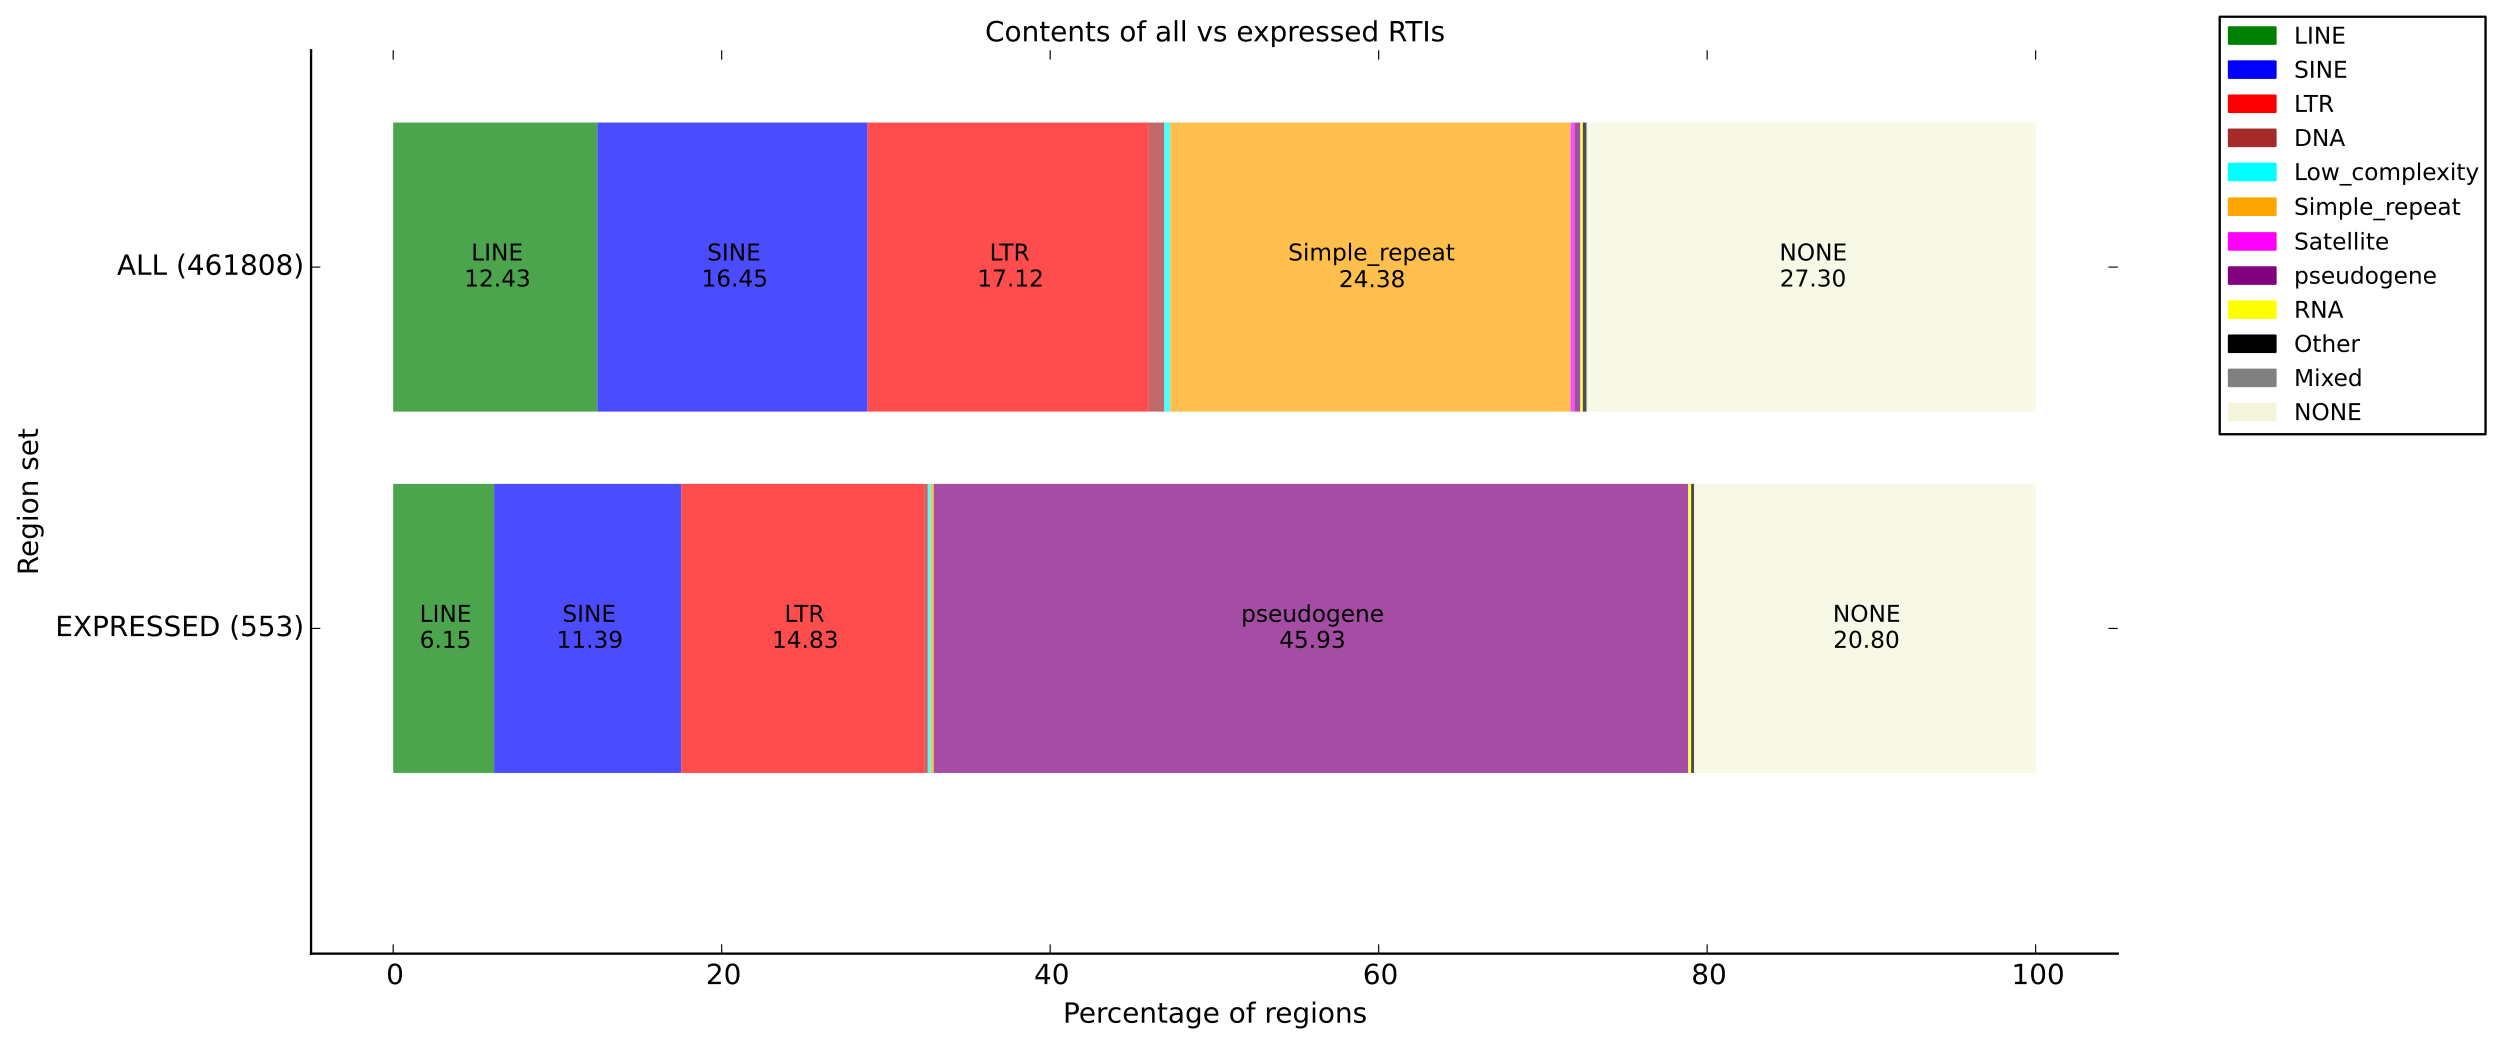<?xml version="1.0" encoding="utf-8" standalone="no"?>
<!DOCTYPE svg PUBLIC "-//W3C//DTD SVG 1.1//EN"
  "http://www.w3.org/Graphics/SVG/1.1/DTD/svg11.dtd">
<!-- Created with matplotlib (http://matplotlib.org/) -->
<svg height="449pt" version="1.1" viewBox="0 0 1076 449" width="1076pt" xmlns="http://www.w3.org/2000/svg" xmlns:xlink="http://www.w3.org/1999/xlink">
 <defs>
  <style type="text/css">
*{stroke-linecap:butt;stroke-linejoin:round;}
  </style>
 </defs>
 <g id="figure_1">
  <g id="patch_1">
   <path d="
M0 449.868
L1076.97 449.868
L1076.97 -5.68434e-14
L0 -5.68434e-14
z
" style="fill:#ffffff;"/>
  </g>
  <g id="axes_1">
   <g id="patch_2">
    <path d="
M133.882 410.44
L911.483 410.44
L911.483 21.64
L133.882 21.64
z
" style="fill:#ffffff;"/>
   </g>
   <g id="patch_3">
    <path clip-path="url(#p06e3c55c50)" d="
M169.228 332.68
L212.691 332.68
L212.691 208.264
L169.228 208.264
z
" style="fill:#008000;opacity:0.7;"/>
   </g>
   <g id="patch_4">
    <path clip-path="url(#p06e3c55c50)" d="
M212.691 332.68
L293.225 332.68
L293.225 208.264
L212.691 208.264
z
" style="fill:#0000ff;opacity:0.7;"/>
   </g>
   <g id="patch_5">
    <path clip-path="url(#p06e3c55c50)" d="
M293.225 332.68
L398.047 332.68
L398.047 208.264
L293.225 208.264
z
" style="fill:#ff0000;opacity:0.7;"/>
   </g>
   <g id="patch_6">
    <path clip-path="url(#p06e3c55c50)" d="
M398.047 332.68
L399.325 332.68
L399.325 208.264
L398.047 208.264
z
" style="fill:#a52a2a;opacity:0.7;"/>
   </g>
   <g id="patch_7">
    <path clip-path="url(#p06e3c55c50)" d="
M399.325 332.68
L400.603 332.68
L400.603 208.264
L399.325 208.264
z
" style="fill:#00ffff;opacity:0.7;"/>
   </g>
   <g id="patch_8">
    <path clip-path="url(#p06e3c55c50)" d="
M400.603 332.68
L401.882 332.68
L401.882 208.264
L400.603 208.264
z
" style="fill:#ffa500;opacity:0.7;"/>
   </g>
   <g id="patch_9">
    <path clip-path="url(#p06e3c55c50)" d="
M401.882 332.68
L401.882 332.68
L401.882 208.264
L401.882 208.264
z
" style="fill:#ff00ff;opacity:0.7;"/>
   </g>
   <g id="patch_10">
    <path clip-path="url(#p06e3c55c50)" d="
M401.882 332.68
L726.574 332.68
L726.574 208.264
L401.882 208.264
z
" style="fill:#800080;opacity:0.7;"/>
   </g>
   <g id="patch_11">
    <path clip-path="url(#p06e3c55c50)" d="
M726.574 332.68
L727.852 332.68
L727.852 208.264
L726.574 208.264
z
" style="fill:#ffff00;opacity:0.7;"/>
   </g>
   <g id="patch_12">
    <path clip-path="url(#p06e3c55c50)" d="
M727.852 332.68
L729.131 332.68
L729.131 208.264
L727.852 208.264
z
" style="opacity:0.7;"/>
   </g>
   <g id="patch_13">
    <path clip-path="url(#p06e3c55c50)" d="
M729.131 332.68
L729.131 332.68
L729.131 208.264
L729.131 208.264
z
" style="fill:#808080;opacity:0.7;"/>
   </g>
   <g id="patch_14">
    <path clip-path="url(#p06e3c55c50)" d="
M729.131 332.68
L876.137 332.68
L876.137 208.264
L729.131 208.264
z
" style="fill:#f5f5dc;opacity:0.7;"/>
   </g>
   <g id="patch_15">
    <path clip-path="url(#p06e3c55c50)" d="
M169.228 177.16
L257.105 177.16
L257.105 52.744
L169.228 52.744
z
" style="fill:#008000;opacity:0.7;"/>
   </g>
   <g id="patch_16">
    <path clip-path="url(#p06e3c55c50)" d="
M257.105 177.16
L373.394 177.16
L373.394 52.744
L257.105 52.744
z
" style="fill:#0000ff;opacity:0.7;"/>
   </g>
   <g id="patch_17">
    <path clip-path="url(#p06e3c55c50)" d="
M373.394 177.16
L494.446 177.16
L494.446 52.744
L373.394 52.744
z
" style="fill:#ff0000;opacity:0.7;"/>
   </g>
   <g id="patch_18">
    <path clip-path="url(#p06e3c55c50)" d="
M494.446 177.16
L501.136 177.16
L501.136 52.744
L494.446 52.744
z
" style="fill:#a52a2a;opacity:0.7;"/>
   </g>
   <g id="patch_19">
    <path clip-path="url(#p06e3c55c50)" d="
M501.136 177.16
L503.688 177.16
L503.688 52.744
L501.136 52.744
z
" style="fill:#00ffff;opacity:0.7;"/>
   </g>
   <g id="patch_20">
    <path clip-path="url(#p06e3c55c50)" d="
M503.688 177.16
L676.031 177.16
L676.031 52.744
L503.688 52.744
z
" style="fill:#ffa500;opacity:0.7;"/>
   </g>
   <g id="patch_21">
    <path clip-path="url(#p06e3c55c50)" d="
M676.031 177.16
L677.64 177.16
L677.64 52.744
L676.031 52.744
z
" style="fill:#ff00ff;opacity:0.7;"/>
   </g>
   <g id="patch_22">
    <path clip-path="url(#p06e3c55c50)" d="
M677.64 177.16
L680.181 177.16
L680.181 52.744
L677.64 52.744
z
" style="fill:#800080;opacity:0.7;"/>
   </g>
   <g id="patch_23">
    <path clip-path="url(#p06e3c55c50)" d="
M680.181 177.16
L681.252 177.16
L681.252 52.744
L680.181 52.744
z
" style="fill:#ffff00;opacity:0.7;"/>
   </g>
   <g id="patch_24">
    <path clip-path="url(#p06e3c55c50)" d="
M681.252 177.16
L682.735 177.16
L682.735 52.744
L681.252 52.744
z
" style="opacity:0.7;"/>
   </g>
   <g id="patch_25">
    <path clip-path="url(#p06e3c55c50)" d="
M682.735 177.16
L683.127 177.16
L683.127 52.744
L682.735 52.744
z
" style="fill:#808080;opacity:0.7;"/>
   </g>
   <g id="patch_26">
    <path clip-path="url(#p06e3c55c50)" d="
M683.127 177.16
L876.137 177.16
L876.137 52.744
L683.127 52.744
z
" style="fill:#f5f5dc;opacity:0.7;"/>
   </g>
   <g id="patch_27">
    <path d="
M133.882 410.44
L911.483 410.44" style="fill:none;stroke:#000000;stroke-linecap:square;stroke-linejoin:miter;"/>
   </g>
   <g id="patch_28">
    <path d="
M133.882 410.44
L133.882 21.64" style="fill:none;stroke:#000000;stroke-linecap:square;stroke-linejoin:miter;"/>
   </g>
   <g id="matplotlib.axis_1">
    <g id="xtick_1">
     <g id="line2d_1">
      <defs>
       <path d="
M0 0
L0 -4" id="m93b0483c22" style="stroke:#000000;stroke-width:0.5;"/>
      </defs>
      <g>
       <use style="stroke:#000000;stroke-width:0.5;" x="169.228" xlink:href="#m93b0483c22" y="410.44"/>
      </g>
     </g>
     <g id="line2d_2">
      <defs>
       <path d="
M0 0
L0 4" id="m741efc42ff" style="stroke:#000000;stroke-width:0.5;"/>
      </defs>
      <g>
       <use style="stroke:#000000;stroke-width:0.5;" x="169.228" xlink:href="#m741efc42ff" y="21.64"/>
      </g>
     </g>
     <g id="text_1">
      <!-- 0 -->
      <defs>
       <path d="
M31.781 66.406
Q24.172 66.406 20.328 58.906
Q16.5 51.422 16.5 36.375
Q16.5 21.391 20.328 13.891
Q24.172 6.391 31.781 6.391
Q39.453 6.391 43.281 13.891
Q47.125 21.391 47.125 36.375
Q47.125 51.422 43.281 58.906
Q39.453 66.406 31.781 66.406
M31.781 74.219
Q44.047 74.219 50.516 64.516
Q56.984 54.828 56.984 36.375
Q56.984 17.969 50.516 8.266
Q44.047 -1.422 31.781 -1.422
Q19.531 -1.422 13.062 8.266
Q6.594 17.969 6.594 36.375
Q6.594 54.828 13.062 64.516
Q19.531 74.219 31.781 74.219" id="DejaVuSans-30"/>
      </defs>
      <g transform="translate(166.205 423.558)scale(0.12 -0.12)">
       <use xlink:href="#DejaVuSans-30"/>
      </g>
     </g>
    </g>
    <g id="xtick_2">
     <g id="line2d_3">
      <g>
       <use style="stroke:#000000;stroke-width:0.5;" x="310.61" xlink:href="#m93b0483c22" y="410.44"/>
      </g>
     </g>
     <g id="line2d_4">
      <g>
       <use style="stroke:#000000;stroke-width:0.5;" x="310.61" xlink:href="#m741efc42ff" y="21.64"/>
      </g>
     </g>
     <g id="text_2">
      <!-- 20 -->
      <defs>
       <path d="
M19.188 8.297
L53.609 8.297
L53.609 0
L7.328 0
L7.328 8.297
Q12.938 14.109 22.625 23.891
Q32.328 33.688 34.812 36.531
Q39.547 41.844 41.422 45.531
Q43.312 49.219 43.312 52.781
Q43.312 58.594 39.234 62.25
Q35.156 65.922 28.609 65.922
Q23.969 65.922 18.812 64.312
Q13.672 62.703 7.812 59.422
L7.812 69.391
Q13.766 71.781 18.938 73
Q24.125 74.219 28.422 74.219
Q39.75 74.219 46.484 68.547
Q53.219 62.891 53.219 53.422
Q53.219 48.922 51.531 44.891
Q49.859 40.875 45.406 35.406
Q44.188 33.984 37.641 27.219
Q31.109 20.453 19.188 8.297" id="DejaVuSans-32"/>
      </defs>
      <g transform="translate(303.813 423.558)scale(0.12 -0.12)">
       <use xlink:href="#DejaVuSans-32"/>
       <use x="63.623" xlink:href="#DejaVuSans-30"/>
      </g>
     </g>
    </g>
    <g id="xtick_3">
     <g id="line2d_5">
      <g>
       <use style="stroke:#000000;stroke-width:0.5;" x="451.992" xlink:href="#m93b0483c22" y="410.44"/>
      </g>
     </g>
     <g id="line2d_6">
      <g>
       <use style="stroke:#000000;stroke-width:0.5;" x="451.992" xlink:href="#m741efc42ff" y="21.64"/>
      </g>
     </g>
     <g id="text_3">
      <!-- 40 -->
      <defs>
       <path d="
M37.797 64.312
L12.891 25.391
L37.797 25.391
z

M35.203 72.906
L47.609 72.906
L47.609 25.391
L58.016 25.391
L58.016 17.188
L47.609 17.188
L47.609 0
L37.797 0
L37.797 17.188
L4.891 17.188
L4.891 26.703
z
" id="DejaVuSans-34"/>
      </defs>
      <g transform="translate(445.048 423.558)scale(0.12 -0.12)">
       <use xlink:href="#DejaVuSans-34"/>
       <use x="63.623" xlink:href="#DejaVuSans-30"/>
      </g>
     </g>
    </g>
    <g id="xtick_4">
     <g id="line2d_7">
      <g>
       <use style="stroke:#000000;stroke-width:0.5;" x="593.373" xlink:href="#m93b0483c22" y="410.44"/>
      </g>
     </g>
     <g id="line2d_8">
      <g>
       <use style="stroke:#000000;stroke-width:0.5;" x="593.373" xlink:href="#m741efc42ff" y="21.64"/>
      </g>
     </g>
     <g id="text_4">
      <!-- 60 -->
      <defs>
       <path d="
M33.016 40.375
Q26.375 40.375 22.484 35.828
Q18.609 31.297 18.609 23.391
Q18.609 15.531 22.484 10.953
Q26.375 6.391 33.016 6.391
Q39.656 6.391 43.531 10.953
Q47.406 15.531 47.406 23.391
Q47.406 31.297 43.531 35.828
Q39.656 40.375 33.016 40.375
M52.594 71.297
L52.594 62.312
Q48.875 64.062 45.094 64.984
Q41.312 65.922 37.594 65.922
Q27.828 65.922 22.672 59.328
Q17.531 52.734 16.797 39.406
Q19.672 43.656 24.016 45.922
Q28.375 48.188 33.594 48.188
Q44.578 48.188 50.953 41.516
Q57.328 34.859 57.328 23.391
Q57.328 12.156 50.688 5.359
Q44.047 -1.422 33.016 -1.422
Q20.359 -1.422 13.672 8.266
Q6.984 17.969 6.984 36.375
Q6.984 53.656 15.188 63.938
Q23.391 74.219 37.203 74.219
Q40.922 74.219 44.703 73.484
Q48.484 72.75 52.594 71.297" id="DejaVuSans-36"/>
      </defs>
      <g transform="translate(586.556 423.558)scale(0.12 -0.12)">
       <use xlink:href="#DejaVuSans-36"/>
       <use x="63.623" xlink:href="#DejaVuSans-30"/>
      </g>
     </g>
    </g>
    <g id="xtick_5">
     <g id="line2d_9">
      <g>
       <use style="stroke:#000000;stroke-width:0.5;" x="734.755" xlink:href="#m93b0483c22" y="410.44"/>
      </g>
     </g>
     <g id="line2d_10">
      <g>
       <use style="stroke:#000000;stroke-width:0.5;" x="734.755" xlink:href="#m741efc42ff" y="21.64"/>
      </g>
     </g>
     <g id="text_5">
      <!-- 80 -->
      <defs>
       <path d="
M31.781 34.625
Q24.75 34.625 20.719 30.859
Q16.703 27.094 16.703 20.516
Q16.703 13.922 20.719 10.156
Q24.75 6.391 31.781 6.391
Q38.812 6.391 42.859 10.172
Q46.922 13.969 46.922 20.516
Q46.922 27.094 42.891 30.859
Q38.875 34.625 31.781 34.625
M21.922 38.812
Q15.578 40.375 12.031 44.719
Q8.5 49.078 8.5 55.328
Q8.5 64.062 14.719 69.141
Q20.953 74.219 31.781 74.219
Q42.672 74.219 48.875 69.141
Q55.078 64.062 55.078 55.328
Q55.078 49.078 51.531 44.719
Q48 40.375 41.703 38.812
Q48.828 37.156 52.797 32.312
Q56.781 27.484 56.781 20.516
Q56.781 9.906 50.312 4.234
Q43.844 -1.422 31.781 -1.422
Q19.734 -1.422 13.25 4.234
Q6.781 9.906 6.781 20.516
Q6.781 27.484 10.781 32.312
Q14.797 37.156 21.922 38.812
M18.312 54.391
Q18.312 48.734 21.844 45.562
Q25.391 42.391 31.781 42.391
Q38.141 42.391 41.719 45.562
Q45.312 48.734 45.312 54.391
Q45.312 60.062 41.719 63.234
Q38.141 66.406 31.781 66.406
Q25.391 66.406 21.844 63.234
Q18.312 60.062 18.312 54.391" id="DejaVuSans-38"/>
      </defs>
      <g transform="translate(727.926 423.558)scale(0.12 -0.12)">
       <use xlink:href="#DejaVuSans-38"/>
       <use x="63.623" xlink:href="#DejaVuSans-30"/>
      </g>
     </g>
    </g>
    <g id="xtick_6">
     <g id="line2d_11">
      <g>
       <use style="stroke:#000000;stroke-width:0.5;" x="876.137" xlink:href="#m93b0483c22" y="410.44"/>
      </g>
     </g>
     <g id="line2d_12">
      <g>
       <use style="stroke:#000000;stroke-width:0.5;" x="876.137" xlink:href="#m741efc42ff" y="21.64"/>
      </g>
     </g>
     <g id="text_6">
      <!-- 100 -->
      <defs>
       <path d="
M12.406 8.297
L28.516 8.297
L28.516 63.922
L10.984 60.406
L10.984 69.391
L28.422 72.906
L38.281 72.906
L38.281 8.297
L54.391 8.297
L54.391 0
L12.406 0
z
" id="DejaVuSans-31"/>
      </defs>
      <g transform="translate(865.742 423.558)scale(0.12 -0.12)">
       <use xlink:href="#DejaVuSans-31"/>
       <use x="63.623" xlink:href="#DejaVuSans-30"/>
       <use x="127.246" xlink:href="#DejaVuSans-30"/>
      </g>
     </g>
    </g>
    <g id="text_7">
     <!-- Percentage of regions -->
     <defs>
      <path d="
M56.203 29.594
L56.203 25.203
L14.891 25.203
Q15.484 15.922 20.484 11.062
Q25.484 6.203 34.422 6.203
Q39.594 6.203 44.453 7.469
Q49.312 8.734 54.109 11.281
L54.109 2.781
Q49.266 0.734 44.188 -0.344
Q39.109 -1.422 33.891 -1.422
Q20.797 -1.422 13.156 6.188
Q5.516 13.812 5.516 26.812
Q5.516 40.234 12.766 48.109
Q20.016 56 32.328 56
Q43.359 56 49.781 48.891
Q56.203 41.797 56.203 29.594
M47.219 32.234
Q47.125 39.594 43.094 43.984
Q39.062 48.391 32.422 48.391
Q24.906 48.391 20.391 44.141
Q15.875 39.891 15.188 32.172
z
" id="DejaVuSans-65"/>
      <path d="
M9.422 54.688
L18.406 54.688
L18.406 0
L9.422 0
z

M9.422 75.984
L18.406 75.984
L18.406 64.594
L9.422 64.594
z
" id="DejaVuSans-69"/>
      <path d="
M30.609 48.391
Q23.391 48.391 19.188 42.75
Q14.984 37.109 14.984 27.297
Q14.984 17.484 19.156 11.844
Q23.344 6.203 30.609 6.203
Q37.797 6.203 41.984 11.859
Q46.188 17.531 46.188 27.297
Q46.188 37.016 41.984 42.703
Q37.797 48.391 30.609 48.391
M30.609 56
Q42.328 56 49.016 48.375
Q55.719 40.766 55.719 27.297
Q55.719 13.875 49.016 6.219
Q42.328 -1.422 30.609 -1.422
Q18.844 -1.422 12.172 6.219
Q5.516 13.875 5.516 27.297
Q5.516 40.766 12.172 48.375
Q18.844 56 30.609 56" id="DejaVuSans-6f"/>
      <path d="
M54.891 33.016
L54.891 0
L45.906 0
L45.906 32.719
Q45.906 40.484 42.875 44.328
Q39.844 48.188 33.797 48.188
Q26.516 48.188 22.312 43.547
Q18.109 38.922 18.109 30.906
L18.109 0
L9.078 0
L9.078 54.688
L18.109 54.688
L18.109 46.188
Q21.344 51.125 25.703 53.562
Q30.078 56 35.797 56
Q45.219 56 50.047 50.172
Q54.891 44.344 54.891 33.016" id="DejaVuSans-6e"/>
      <path d="
M34.281 27.484
Q23.391 27.484 19.188 25
Q14.984 22.516 14.984 16.5
Q14.984 11.719 18.141 8.906
Q21.297 6.109 26.703 6.109
Q34.188 6.109 38.703 11.406
Q43.219 16.703 43.219 25.484
L43.219 27.484
z

M52.203 31.203
L52.203 0
L43.219 0
L43.219 8.297
Q40.141 3.328 35.547 0.953
Q30.953 -1.422 24.312 -1.422
Q15.922 -1.422 10.953 3.297
Q6 8.016 6 15.922
Q6 25.141 12.172 29.828
Q18.359 34.516 30.609 34.516
L43.219 34.516
L43.219 35.406
Q43.219 41.609 39.141 45
Q35.062 48.391 27.688 48.391
Q23 48.391 18.547 47.266
Q14.109 46.141 10.016 43.891
L10.016 52.203
Q14.938 54.109 19.578 55.047
Q24.219 56 28.609 56
Q40.484 56 46.344 49.844
Q52.203 43.703 52.203 31.203" id="DejaVuSans-61"/>
      <path id="DejaVuSans-20"/>
      <path d="
M45.406 27.984
Q45.406 37.75 41.375 43.109
Q37.359 48.484 30.078 48.484
Q22.859 48.484 18.828 43.109
Q14.797 37.75 14.797 27.984
Q14.797 18.266 18.828 12.891
Q22.859 7.516 30.078 7.516
Q37.359 7.516 41.375 12.891
Q45.406 18.266 45.406 27.984
M54.391 6.781
Q54.391 -7.172 48.188 -13.984
Q42 -20.797 29.203 -20.797
Q24.469 -20.797 20.266 -20.094
Q16.062 -19.391 12.109 -17.922
L12.109 -9.188
Q16.062 -11.328 19.922 -12.344
Q23.781 -13.375 27.781 -13.375
Q36.625 -13.375 41.016 -8.766
Q45.406 -4.156 45.406 5.172
L45.406 9.625
Q42.625 4.781 38.281 2.391
Q33.938 0 27.875 0
Q17.828 0 11.672 7.656
Q5.516 15.328 5.516 27.984
Q5.516 40.672 11.672 48.328
Q17.828 56 27.875 56
Q33.938 56 38.281 53.609
Q42.625 51.219 45.406 46.391
L45.406 54.688
L54.391 54.688
z
" id="DejaVuSans-67"/>
      <path d="
M37.109 75.984
L37.109 68.5
L28.516 68.5
Q23.688 68.5 21.797 66.547
Q19.922 64.594 19.922 59.516
L19.922 54.688
L34.719 54.688
L34.719 47.703
L19.922 47.703
L19.922 0
L10.891 0
L10.891 47.703
L2.297 47.703
L2.297 54.688
L10.891 54.688
L10.891 58.5
Q10.891 67.625 15.141 71.797
Q19.391 75.984 28.609 75.984
z
" id="DejaVuSans-66"/>
      <path d="
M18.312 70.219
L18.312 54.688
L36.812 54.688
L36.812 47.703
L18.312 47.703
L18.312 18.016
Q18.312 11.328 20.141 9.422
Q21.969 7.516 27.594 7.516
L36.812 7.516
L36.812 0
L27.594 0
Q17.188 0 13.234 3.875
Q9.281 7.766 9.281 18.016
L9.281 47.703
L2.688 47.703
L2.688 54.688
L9.281 54.688
L9.281 70.219
z
" id="DejaVuSans-74"/>
      <path d="
M19.672 64.797
L19.672 37.406
L32.078 37.406
Q38.969 37.406 42.719 40.969
Q46.484 44.531 46.484 51.125
Q46.484 57.672 42.719 61.234
Q38.969 64.797 32.078 64.797
z

M9.812 72.906
L32.078 72.906
Q44.344 72.906 50.609 67.359
Q56.891 61.812 56.891 51.125
Q56.891 40.328 50.609 34.812
Q44.344 29.297 32.078 29.297
L19.672 29.297
L19.672 0
L9.812 0
z
" id="DejaVuSans-50"/>
      <path d="
M48.781 52.594
L48.781 44.188
Q44.969 46.297 41.141 47.344
Q37.312 48.391 33.406 48.391
Q24.656 48.391 19.812 42.844
Q14.984 37.312 14.984 27.297
Q14.984 17.281 19.812 11.734
Q24.656 6.203 33.406 6.203
Q37.312 6.203 41.141 7.25
Q44.969 8.297 48.781 10.406
L48.781 2.094
Q45.016 0.344 40.984 -0.531
Q36.969 -1.422 32.422 -1.422
Q20.062 -1.422 12.781 6.344
Q5.516 14.109 5.516 27.297
Q5.516 40.672 12.859 48.328
Q20.219 56 33.016 56
Q37.156 56 41.109 55.141
Q45.062 54.297 48.781 52.594" id="DejaVuSans-63"/>
      <path d="
M44.281 53.078
L44.281 44.578
Q40.484 46.531 36.375 47.5
Q32.281 48.484 27.875 48.484
Q21.188 48.484 17.844 46.438
Q14.5 44.391 14.5 40.281
Q14.5 37.156 16.891 35.375
Q19.281 33.594 26.516 31.984
L29.594 31.297
Q39.156 29.25 43.188 25.516
Q47.219 21.781 47.219 15.094
Q47.219 7.469 41.188 3.016
Q35.156 -1.422 24.609 -1.422
Q20.219 -1.422 15.453 -0.562
Q10.688 0.297 5.422 2
L5.422 11.281
Q10.406 8.688 15.234 7.391
Q20.062 6.109 24.812 6.109
Q31.156 6.109 34.562 8.281
Q37.984 10.453 37.984 14.406
Q37.984 18.062 35.516 20.016
Q33.062 21.969 24.703 23.781
L21.578 24.516
Q13.234 26.266 9.516 29.906
Q5.812 33.547 5.812 39.891
Q5.812 47.609 11.281 51.797
Q16.75 56 26.812 56
Q31.781 56 36.172 55.266
Q40.578 54.547 44.281 53.078" id="DejaVuSans-73"/>
      <path d="
M41.109 46.297
Q39.594 47.172 37.812 47.578
Q36.031 48 33.891 48
Q26.266 48 22.188 43.047
Q18.109 38.094 18.109 28.812
L18.109 0
L9.078 0
L9.078 54.688
L18.109 54.688
L18.109 46.188
Q20.953 51.172 25.484 53.578
Q30.031 56 36.531 56
Q37.453 56 38.578 55.875
Q39.703 55.766 41.062 55.516
z
" id="DejaVuSans-72"/>
     </defs>
     <g transform="translate(457.532 440.172)scale(0.12 -0.12)">
      <use xlink:href="#DejaVuSans-50"/>
      <use x="56.678" xlink:href="#DejaVuSans-65"/>
      <use x="118.201" xlink:href="#DejaVuSans-72"/>
      <use x="157.064" xlink:href="#DejaVuSans-63"/>
      <use x="212.045" xlink:href="#DejaVuSans-65"/>
      <use x="273.568" xlink:href="#DejaVuSans-6e"/>
      <use x="336.947" xlink:href="#DejaVuSans-74"/>
      <use x="376.156" xlink:href="#DejaVuSans-61"/>
      <use x="437.436" xlink:href="#DejaVuSans-67"/>
      <use x="500.912" xlink:href="#DejaVuSans-65"/>
      <use x="562.436" xlink:href="#DejaVuSans-20"/>
      <use x="594.223" xlink:href="#DejaVuSans-6f"/>
      <use x="655.404" xlink:href="#DejaVuSans-66"/>
      <use x="690.609" xlink:href="#DejaVuSans-20"/>
      <use x="722.396" xlink:href="#DejaVuSans-72"/>
      <use x="761.26" xlink:href="#DejaVuSans-65"/>
      <use x="822.783" xlink:href="#DejaVuSans-67"/>
      <use x="886.26" xlink:href="#DejaVuSans-69"/>
      <use x="914.043" xlink:href="#DejaVuSans-6f"/>
      <use x="975.225" xlink:href="#DejaVuSans-6e"/>
      <use x="1038.604" xlink:href="#DejaVuSans-73"/>
     </g>
    </g>
   </g>
   <g id="matplotlib.axis_2">
    <g id="ytick_1">
     <g id="line2d_13">
      <defs>
       <path d="
M0 0
L4 0" id="m728421d6d4" style="stroke:#000000;stroke-width:0.5;"/>
      </defs>
      <g>
       <use style="stroke:#000000;stroke-width:0.5;" x="133.882" xlink:href="#m728421d6d4" y="270.472"/>
      </g>
     </g>
     <g id="line2d_14">
      <defs>
       <path d="
M0 0
L-4 0" id="mcb0005524f" style="stroke:#000000;stroke-width:0.5;"/>
      </defs>
      <g>
       <use style="stroke:#000000;stroke-width:0.5;" x="911.482" xlink:href="#mcb0005524f" y="270.472"/>
      </g>
     </g>
     <g id="text_8">
      <!-- EXPRESSED (553) -->
      <defs>
       <path d="
M19.672 64.797
L19.672 8.109
L31.594 8.109
Q46.688 8.109 53.688 14.938
Q60.688 21.781 60.688 36.531
Q60.688 51.172 53.688 57.984
Q46.688 64.797 31.594 64.797
z

M9.812 72.906
L30.078 72.906
Q51.266 72.906 61.172 64.094
Q71.094 55.281 71.094 36.531
Q71.094 17.672 61.125 8.828
Q51.172 0 30.078 0
L9.812 0
z
" id="DejaVuSans-44"/>
       <path d="
M9.812 72.906
L55.906 72.906
L55.906 64.594
L19.672 64.594
L19.672 43.016
L54.391 43.016
L54.391 34.719
L19.672 34.719
L19.672 8.297
L56.781 8.297
L56.781 0
L9.812 0
z
" id="DejaVuSans-45"/>
       <path d="
M40.578 39.312
Q47.656 37.797 51.625 33
Q55.609 28.219 55.609 21.188
Q55.609 10.406 48.188 4.484
Q40.766 -1.422 27.094 -1.422
Q22.516 -1.422 17.656 -0.516
Q12.797 0.391 7.625 2.203
L7.625 11.719
Q11.719 9.328 16.594 8.109
Q21.484 6.891 26.812 6.891
Q36.078 6.891 40.938 10.547
Q45.797 14.203 45.797 21.188
Q45.797 27.641 41.281 31.266
Q36.766 34.906 28.719 34.906
L20.219 34.906
L20.219 43.016
L29.109 43.016
Q36.375 43.016 40.234 45.922
Q44.094 48.828 44.094 54.297
Q44.094 59.906 40.109 62.906
Q36.141 65.922 28.719 65.922
Q24.656 65.922 20.016 65.031
Q15.375 64.156 9.812 62.312
L9.812 71.094
Q15.438 72.656 20.344 73.438
Q25.25 74.219 29.594 74.219
Q40.828 74.219 47.359 69.109
Q53.906 64.016 53.906 55.328
Q53.906 49.266 50.438 45.094
Q46.969 40.922 40.578 39.312" id="DejaVuSans-33"/>
       <path d="
M6.297 72.906
L16.891 72.906
L35.016 45.797
L53.219 72.906
L63.812 72.906
L40.375 37.891
L65.375 0
L54.781 0
L34.281 31
L13.625 0
L2.984 0
L29 38.922
z
" id="DejaVuSans-58"/>
       <path d="
M10.797 72.906
L49.516 72.906
L49.516 64.594
L19.828 64.594
L19.828 46.734
Q21.969 47.469 24.109 47.828
Q26.266 48.188 28.422 48.188
Q40.625 48.188 47.75 41.5
Q54.891 34.812 54.891 23.391
Q54.891 11.625 47.562 5.094
Q40.234 -1.422 26.906 -1.422
Q22.312 -1.422 17.547 -0.641
Q12.797 0.141 7.719 1.703
L7.719 11.625
Q12.109 9.234 16.797 8.062
Q21.484 6.891 26.703 6.891
Q35.156 6.891 40.078 11.328
Q45.016 15.766 45.016 23.391
Q45.016 31 40.078 35.438
Q35.156 39.891 26.703 39.891
Q22.75 39.891 18.812 39.016
Q14.891 38.141 10.797 36.281
z
" id="DejaVuSans-35"/>
       <path d="
M53.516 70.516
L53.516 60.891
Q47.906 63.578 42.922 64.891
Q37.938 66.219 33.297 66.219
Q25.25 66.219 20.875 63.094
Q16.5 59.969 16.5 54.203
Q16.5 49.359 19.406 46.891
Q22.312 44.438 30.422 42.922
L36.375 41.703
Q47.406 39.594 52.656 34.297
Q57.906 29 57.906 20.125
Q57.906 9.516 50.797 4.047
Q43.703 -1.422 29.984 -1.422
Q24.812 -1.422 18.969 -0.25
Q13.141 0.922 6.891 3.219
L6.891 13.375
Q12.891 10.016 18.656 8.297
Q24.422 6.594 29.984 6.594
Q38.422 6.594 43.016 9.906
Q47.609 13.234 47.609 19.391
Q47.609 24.75 44.312 27.781
Q41.016 30.812 33.5 32.328
L27.484 33.5
Q16.453 35.688 11.516 40.375
Q6.594 45.062 6.594 53.422
Q6.594 63.094 13.406 68.656
Q20.219 74.219 32.172 74.219
Q37.312 74.219 42.625 73.281
Q47.953 72.359 53.516 70.516" id="DejaVuSans-53"/>
       <path d="
M44.391 34.188
Q47.562 33.109 50.562 29.594
Q53.562 26.078 56.594 19.922
L66.609 0
L56 0
L46.688 18.703
Q43.062 26.031 39.672 28.422
Q36.281 30.812 30.422 30.812
L19.672 30.812
L19.672 0
L9.812 0
L9.812 72.906
L32.078 72.906
Q44.578 72.906 50.734 67.672
Q56.891 62.453 56.891 51.906
Q56.891 45.016 53.688 40.469
Q50.484 35.938 44.391 34.188
M19.672 64.797
L19.672 38.922
L32.078 38.922
Q39.203 38.922 42.844 42.219
Q46.484 45.516 46.484 51.906
Q46.484 58.297 42.844 61.547
Q39.203 64.797 32.078 64.797
z
" id="DejaVuSans-52"/>
       <path d="
M31 75.875
Q24.469 64.656 21.281 53.656
Q18.109 42.672 18.109 31.391
Q18.109 20.125 21.312 9.062
Q24.516 -2 31 -13.188
L23.188 -13.188
Q15.875 -1.703 12.234 9.375
Q8.594 20.453 8.594 31.391
Q8.594 42.281 12.203 53.312
Q15.828 64.359 23.188 75.875
z
" id="DejaVuSans-28"/>
       <path d="
M8.016 75.875
L15.828 75.875
Q23.141 64.359 26.781 53.312
Q30.422 42.281 30.422 31.391
Q30.422 20.453 26.781 9.375
Q23.141 -1.703 15.828 -13.188
L8.016 -13.188
Q14.5 -2 17.703 9.062
Q20.906 20.125 20.906 31.391
Q20.906 42.672 17.703 53.656
Q14.5 64.656 8.016 75.875" id="DejaVuSans-29"/>
      </defs>
      <g transform="translate(23.814 273.783)scale(0.12 -0.12)">
       <use xlink:href="#DejaVuSans-45"/>
       <use x="63.184" xlink:href="#DejaVuSans-58"/>
       <use x="131.689" xlink:href="#DejaVuSans-50"/>
       <use x="191.992" xlink:href="#DejaVuSans-52"/>
       <use x="261.475" xlink:href="#DejaVuSans-45"/>
       <use x="324.658" xlink:href="#DejaVuSans-53"/>
       <use x="388.135" xlink:href="#DejaVuSans-53"/>
       <use x="451.611" xlink:href="#DejaVuSans-45"/>
       <use x="514.795" xlink:href="#DejaVuSans-44"/>
       <use x="591.797" xlink:href="#DejaVuSans-20"/>
       <use x="623.584" xlink:href="#DejaVuSans-28"/>
       <use x="662.598" xlink:href="#DejaVuSans-35"/>
       <use x="726.221" xlink:href="#DejaVuSans-35"/>
       <use x="789.844" xlink:href="#DejaVuSans-33"/>
       <use x="853.467" xlink:href="#DejaVuSans-29"/>
      </g>
     </g>
    </g>
    <g id="ytick_2">
     <g id="line2d_15">
      <g>
       <use style="stroke:#000000;stroke-width:0.5;" x="133.882" xlink:href="#m728421d6d4" y="114.952"/>
      </g>
     </g>
     <g id="line2d_16">
      <g>
       <use style="stroke:#000000;stroke-width:0.5;" x="911.482" xlink:href="#mcb0005524f" y="114.952"/>
      </g>
     </g>
     <g id="text_9">
      <!-- ALL (461808) -->
      <defs>
       <path d="
M34.188 63.188
L20.797 26.906
L47.609 26.906
z

M28.609 72.906
L39.797 72.906
L67.578 0
L57.328 0
L50.688 18.703
L17.828 18.703
L11.188 0
L0.781 0
z
" id="DejaVuSans-41"/>
       <path d="
M9.812 72.906
L19.672 72.906
L19.672 8.297
L55.172 8.297
L55.172 0
L9.812 0
z
" id="DejaVuSans-4c"/>
      </defs>
      <g transform="translate(50.345 118.263)scale(0.12 -0.12)">
       <use xlink:href="#DejaVuSans-41"/>
       <use x="68.408" xlink:href="#DejaVuSans-4c"/>
       <use x="124.121" xlink:href="#DejaVuSans-4c"/>
       <use x="179.834" xlink:href="#DejaVuSans-20"/>
       <use x="211.621" xlink:href="#DejaVuSans-28"/>
       <use x="250.635" xlink:href="#DejaVuSans-34"/>
       <use x="314.258" xlink:href="#DejaVuSans-36"/>
       <use x="377.881" xlink:href="#DejaVuSans-31"/>
       <use x="441.504" xlink:href="#DejaVuSans-38"/>
       <use x="505.127" xlink:href="#DejaVuSans-30"/>
       <use x="568.75" xlink:href="#DejaVuSans-38"/>
       <use x="632.373" xlink:href="#DejaVuSans-29"/>
      </g>
     </g>
    </g>
    <g id="text_10">
     <!-- Region set -->
     <g transform="translate(16.318 247.514)rotate(-90.0)scale(0.12 -0.12)">
      <use xlink:href="#DejaVuSans-52"/>
      <use x="64.982" xlink:href="#DejaVuSans-65"/>
      <use x="126.506" xlink:href="#DejaVuSans-67"/>
      <use x="189.982" xlink:href="#DejaVuSans-69"/>
      <use x="217.766" xlink:href="#DejaVuSans-6f"/>
      <use x="278.947" xlink:href="#DejaVuSans-6e"/>
      <use x="342.326" xlink:href="#DejaVuSans-20"/>
      <use x="374.113" xlink:href="#DejaVuSans-73"/>
      <use x="426.213" xlink:href="#DejaVuSans-65"/>
      <use x="487.736" xlink:href="#DejaVuSans-74"/>
     </g>
    </g>
   </g>
   <g id="text_11">
    <!-- LINE -->
    <defs>
     <path d="
M9.812 72.906
L23.094 72.906
L55.422 11.922
L55.422 72.906
L64.984 72.906
L64.984 0
L51.703 0
L19.391 60.984
L19.391 0
L9.812 0
z
" id="DejaVuSans-4e"/>
     <path d="
M9.812 72.906
L19.672 72.906
L19.672 0
L9.812 0
z
" id="DejaVuSans-49"/>
    </defs>
    <g transform="translate(180.609 267.632)scale(0.1 -0.1)">
     <use xlink:href="#DejaVuSans-4c"/>
     <use x="55.713" xlink:href="#DejaVuSans-49"/>
     <use x="85.205" xlink:href="#DejaVuSans-4e"/>
     <use x="160.01" xlink:href="#DejaVuSans-45"/>
    </g>
    <!-- 6.15 -->
    <defs>
     <path d="
M10.688 12.406
L21 12.406
L21 0
L10.688 0
z
" id="DejaVuSans-2e"/>
    </defs>
    <g transform="translate(180.612 278.83)scale(0.1 -0.1)">
     <use xlink:href="#DejaVuSans-36"/>
     <use x="63.623" xlink:href="#DejaVuSans-2e"/>
     <use x="95.41" xlink:href="#DejaVuSans-31"/>
     <use x="159.033" xlink:href="#DejaVuSans-35"/>
    </g>
   </g>
   <g id="text_12">
    <!-- SINE -->
    <g transform="translate(242.058 267.632)scale(0.1 -0.1)">
     <use xlink:href="#DejaVuSans-53"/>
     <use x="63.477" xlink:href="#DejaVuSans-49"/>
     <use x="92.969" xlink:href="#DejaVuSans-4e"/>
     <use x="167.773" xlink:href="#DejaVuSans-45"/>
    </g>
    <!-- 11.39 -->
    <defs>
     <path d="
M10.984 1.516
L10.984 10.5
Q14.703 8.734 18.5 7.812
Q22.312 6.891 25.984 6.891
Q35.75 6.891 40.891 13.453
Q46.047 20.016 46.781 33.406
Q43.953 29.203 39.594 26.953
Q35.25 24.703 29.984 24.703
Q19.047 24.703 12.672 31.312
Q6.297 37.938 6.297 49.422
Q6.297 60.641 12.938 67.422
Q19.578 74.219 30.609 74.219
Q43.266 74.219 49.922 64.516
Q56.594 54.828 56.594 36.375
Q56.594 19.141 48.406 8.859
Q40.234 -1.422 26.422 -1.422
Q22.703 -1.422 18.891 -0.688
Q15.094 0.047 10.984 1.516
M30.609 32.422
Q37.25 32.422 41.125 36.953
Q45.016 41.5 45.016 49.422
Q45.016 57.281 41.125 61.844
Q37.25 66.406 30.609 66.406
Q23.969 66.406 20.094 61.844
Q16.219 57.281 16.219 49.422
Q16.219 41.5 20.094 36.953
Q23.969 32.422 30.609 32.422" id="DejaVuSans-39"/>
    </defs>
    <g transform="translate(239.544 278.83)scale(0.1 -0.1)">
     <use xlink:href="#DejaVuSans-31"/>
     <use x="63.623" xlink:href="#DejaVuSans-31"/>
     <use x="127.246" xlink:href="#DejaVuSans-2e"/>
     <use x="159.033" xlink:href="#DejaVuSans-33"/>
     <use x="222.656" xlink:href="#DejaVuSans-39"/>
    </g>
   </g>
   <g id="text_13">
    <!-- LTR -->
    <defs>
     <path d="
M-0.297 72.906
L61.375 72.906
L61.375 64.594
L35.5 64.594
L35.5 0
L25.594 0
L25.594 64.594
L-0.297 64.594
z
" id="DejaVuSans-54"/>
    </defs>
    <g transform="translate(337.643 267.632)scale(0.1 -0.1)">
     <use xlink:href="#DejaVuSans-4c"/>
     <use x="41.963" xlink:href="#DejaVuSans-54"/>
     <use x="103.047" xlink:href="#DejaVuSans-52"/>
    </g>
    <!-- 14.83 -->
    <g transform="translate(332.272 278.83)scale(0.1 -0.1)">
     <use xlink:href="#DejaVuSans-31"/>
     <use x="63.623" xlink:href="#DejaVuSans-34"/>
     <use x="127.246" xlink:href="#DejaVuSans-2e"/>
     <use x="159.033" xlink:href="#DejaVuSans-38"/>
     <use x="222.656" xlink:href="#DejaVuSans-33"/>
    </g>
   </g>
   <g id="text_14">
    <!-- pseudogene -->
    <defs>
     <path d="
M8.5 21.578
L8.5 54.688
L17.484 54.688
L17.484 21.922
Q17.484 14.156 20.5 10.266
Q23.531 6.391 29.594 6.391
Q36.859 6.391 41.078 11.031
Q45.312 15.672 45.312 23.688
L45.312 54.688
L54.297 54.688
L54.297 0
L45.312 0
L45.312 8.406
Q42.047 3.422 37.719 1
Q33.406 -1.422 27.688 -1.422
Q18.266 -1.422 13.375 4.438
Q8.5 10.297 8.5 21.578
M31.109 56
z
" id="DejaVuSans-75"/>
     <path d="
M45.406 46.391
L45.406 75.984
L54.391 75.984
L54.391 0
L45.406 0
L45.406 8.203
Q42.578 3.328 38.25 0.953
Q33.938 -1.422 27.875 -1.422
Q17.969 -1.422 11.734 6.484
Q5.516 14.406 5.516 27.297
Q5.516 40.188 11.734 48.094
Q17.969 56 27.875 56
Q33.938 56 38.25 53.625
Q42.578 51.266 45.406 46.391
M14.797 27.297
Q14.797 17.391 18.875 11.75
Q22.953 6.109 30.078 6.109
Q37.203 6.109 41.297 11.75
Q45.406 17.391 45.406 27.297
Q45.406 37.203 41.297 42.844
Q37.203 48.484 30.078 48.484
Q22.953 48.484 18.875 42.844
Q14.797 37.203 14.797 27.297" id="DejaVuSans-64"/>
     <path d="
M18.109 8.203
L18.109 -20.797
L9.078 -20.797
L9.078 54.688
L18.109 54.688
L18.109 46.391
Q20.953 51.266 25.266 53.625
Q29.594 56 35.594 56
Q45.562 56 51.781 48.094
Q58.016 40.188 58.016 27.297
Q58.016 14.406 51.781 6.484
Q45.562 -1.422 35.594 -1.422
Q29.594 -1.422 25.266 0.953
Q20.953 3.328 18.109 8.203
M48.688 27.297
Q48.688 37.203 44.609 42.844
Q40.531 48.484 33.406 48.484
Q26.266 48.484 22.188 42.844
Q18.109 37.203 18.109 27.297
Q18.109 17.391 22.188 11.75
Q26.266 6.109 33.406 6.109
Q40.531 6.109 44.609 11.75
Q48.688 17.391 48.688 27.297" id="DejaVuSans-70"/>
    </defs>
    <g transform="translate(534.194 267.632)scale(0.1 -0.1)">
     <use xlink:href="#DejaVuSans-70"/>
     <use x="63.477" xlink:href="#DejaVuSans-73"/>
     <use x="115.576" xlink:href="#DejaVuSans-65"/>
     <use x="177.1" xlink:href="#DejaVuSans-75"/>
     <use x="240.479" xlink:href="#DejaVuSans-64"/>
     <use x="303.955" xlink:href="#DejaVuSans-6f"/>
     <use x="365.137" xlink:href="#DejaVuSans-67"/>
     <use x="428.613" xlink:href="#DejaVuSans-65"/>
     <use x="490.137" xlink:href="#DejaVuSans-6e"/>
     <use x="553.516" xlink:href="#DejaVuSans-65"/>
    </g>
    <!-- 45.93 -->
    <g transform="translate(550.559 278.83)scale(0.1 -0.1)">
     <use xlink:href="#DejaVuSans-34"/>
     <use x="63.623" xlink:href="#DejaVuSans-35"/>
     <use x="127.246" xlink:href="#DejaVuSans-2e"/>
     <use x="159.033" xlink:href="#DejaVuSans-39"/>
     <use x="222.656" xlink:href="#DejaVuSans-33"/>
    </g>
   </g>
   <g id="text_15">
    <!-- NONE -->
    <defs>
     <path d="
M39.406 66.219
Q28.656 66.219 22.328 58.203
Q16.016 50.203 16.016 36.375
Q16.016 22.609 22.328 14.594
Q28.656 6.594 39.406 6.594
Q50.141 6.594 56.422 14.594
Q62.703 22.609 62.703 36.375
Q62.703 50.203 56.422 58.203
Q50.141 66.219 39.406 66.219
M39.406 74.219
Q54.734 74.219 63.906 63.938
Q73.094 53.656 73.094 36.375
Q73.094 19.141 63.906 8.859
Q54.734 -1.422 39.406 -1.422
Q24.031 -1.422 14.812 8.828
Q5.609 19.094 5.609 36.375
Q5.609 53.656 14.812 63.938
Q24.031 74.219 39.406 74.219" id="DejaVuSans-4f"/>
    </defs>
    <g transform="translate(788.868 267.632)scale(0.1 -0.1)">
     <use xlink:href="#DejaVuSans-4e"/>
     <use x="74.805" xlink:href="#DejaVuSans-4f"/>
     <use x="153.516" xlink:href="#DejaVuSans-4e"/>
     <use x="228.32" xlink:href="#DejaVuSans-45"/>
    </g>
    <!-- 20.80 -->
    <g transform="translate(789.018 278.83)scale(0.1 -0.1)">
     <use xlink:href="#DejaVuSans-32"/>
     <use x="63.623" xlink:href="#DejaVuSans-30"/>
     <use x="127.246" xlink:href="#DejaVuSans-2e"/>
     <use x="159.033" xlink:href="#DejaVuSans-38"/>
     <use x="222.656" xlink:href="#DejaVuSans-30"/>
    </g>
   </g>
   <g id="text_16">
    <!-- LINE -->
    <g transform="translate(202.816 112.112)scale(0.1 -0.1)">
     <use xlink:href="#DejaVuSans-4c"/>
     <use x="55.713" xlink:href="#DejaVuSans-49"/>
     <use x="85.205" xlink:href="#DejaVuSans-4e"/>
     <use x="160.01" xlink:href="#DejaVuSans-45"/>
    </g>
    <!-- 12.43 -->
    <g transform="translate(199.802 123.31)scale(0.1 -0.1)">
     <use xlink:href="#DejaVuSans-31"/>
     <use x="63.623" xlink:href="#DejaVuSans-32"/>
     <use x="127.246" xlink:href="#DejaVuSans-2e"/>
     <use x="159.033" xlink:href="#DejaVuSans-34"/>
     <use x="222.656" xlink:href="#DejaVuSans-33"/>
    </g>
   </g>
   <g id="text_17">
    <!-- SINE -->
    <g transform="translate(304.35 112.112)scale(0.1 -0.1)">
     <use xlink:href="#DejaVuSans-53"/>
     <use x="63.477" xlink:href="#DejaVuSans-49"/>
     <use x="92.969" xlink:href="#DejaVuSans-4e"/>
     <use x="167.773" xlink:href="#DejaVuSans-45"/>
    </g>
    <!-- 16.45 -->
    <g transform="translate(301.921 123.31)scale(0.1 -0.1)">
     <use xlink:href="#DejaVuSans-31"/>
     <use x="63.623" xlink:href="#DejaVuSans-36"/>
     <use x="127.246" xlink:href="#DejaVuSans-2e"/>
     <use x="159.033" xlink:href="#DejaVuSans-34"/>
     <use x="222.656" xlink:href="#DejaVuSans-35"/>
    </g>
   </g>
   <g id="text_18">
    <!-- LTR -->
    <g transform="translate(425.928 112.112)scale(0.1 -0.1)">
     <use xlink:href="#DejaVuSans-4c"/>
     <use x="41.963" xlink:href="#DejaVuSans-54"/>
     <use x="103.047" xlink:href="#DejaVuSans-52"/>
    </g>
    <!-- 17.12 -->
    <defs>
     <path d="
M8.203 72.906
L55.078 72.906
L55.078 68.703
L28.609 0
L18.312 0
L43.219 64.594
L8.203 64.594
z
" id="DejaVuSans-37"/>
    </defs>
    <g transform="translate(420.656 123.31)scale(0.1 -0.1)">
     <use xlink:href="#DejaVuSans-31"/>
     <use x="63.623" xlink:href="#DejaVuSans-37"/>
     <use x="127.246" xlink:href="#DejaVuSans-2e"/>
     <use x="159.033" xlink:href="#DejaVuSans-31"/>
     <use x="222.656" xlink:href="#DejaVuSans-32"/>
    </g>
   </g>
   <g id="text_19">
    <!-- Simple_repeat -->
    <defs>
     <path d="
M52 44.188
Q55.375 50.25 60.062 53.125
Q64.75 56 71.094 56
Q79.641 56 84.281 50.016
Q88.922 44.047 88.922 33.016
L88.922 0
L79.891 0
L79.891 32.719
Q79.891 40.578 77.094 44.375
Q74.312 48.188 68.609 48.188
Q61.625 48.188 57.562 43.547
Q53.516 38.922 53.516 30.906
L53.516 0
L44.484 0
L44.484 32.719
Q44.484 40.625 41.703 44.406
Q38.922 48.188 33.109 48.188
Q26.219 48.188 22.156 43.531
Q18.109 38.875 18.109 30.906
L18.109 0
L9.078 0
L9.078 54.688
L18.109 54.688
L18.109 46.188
Q21.188 51.219 25.484 53.609
Q29.781 56 35.688 56
Q41.656 56 45.828 52.969
Q50 49.953 52 44.188" id="DejaVuSans-6d"/>
     <path d="
M9.422 75.984
L18.406 75.984
L18.406 0
L9.422 0
z
" id="DejaVuSans-6c"/>
     <path d="
M50.984 -16.609
L50.984 -23.578
L-0.984 -23.578
L-0.984 -16.609
z
" id="DejaVuSans-5f"/>
    </defs>
    <g transform="translate(554.44 112.112)scale(0.1 -0.1)">
     <use xlink:href="#DejaVuSans-53"/>
     <use x="63.477" xlink:href="#DejaVuSans-69"/>
     <use x="91.26" xlink:href="#DejaVuSans-6d"/>
     <use x="188.672" xlink:href="#DejaVuSans-70"/>
     <use x="252.148" xlink:href="#DejaVuSans-6c"/>
     <use x="279.932" xlink:href="#DejaVuSans-65"/>
     <use x="341.455" xlink:href="#DejaVuSans-5f"/>
     <use x="391.455" xlink:href="#DejaVuSans-72"/>
     <use x="430.318" xlink:href="#DejaVuSans-65"/>
     <use x="491.842" xlink:href="#DejaVuSans-70"/>
     <use x="555.318" xlink:href="#DejaVuSans-65"/>
     <use x="616.842" xlink:href="#DejaVuSans-61"/>
     <use x="678.121" xlink:href="#DejaVuSans-74"/>
    </g>
    <!-- 24.38 -->
    <g transform="translate(576.254 123.588)scale(0.1 -0.1)">
     <use xlink:href="#DejaVuSans-32"/>
     <use x="63.623" xlink:href="#DejaVuSans-34"/>
     <use x="127.246" xlink:href="#DejaVuSans-2e"/>
     <use x="159.033" xlink:href="#DejaVuSans-33"/>
     <use x="222.656" xlink:href="#DejaVuSans-38"/>
    </g>
   </g>
   <g id="text_20">
    <!-- NONE -->
    <g transform="translate(765.867 112.112)scale(0.1 -0.1)">
     <use xlink:href="#DejaVuSans-4e"/>
     <use x="74.805" xlink:href="#DejaVuSans-4f"/>
     <use x="153.516" xlink:href="#DejaVuSans-4e"/>
     <use x="228.32" xlink:href="#DejaVuSans-45"/>
    </g>
    <!-- 27.30 -->
    <g transform="translate(766.017 123.31)scale(0.1 -0.1)">
     <use xlink:href="#DejaVuSans-32"/>
     <use x="63.623" xlink:href="#DejaVuSans-37"/>
     <use x="127.246" xlink:href="#DejaVuSans-2e"/>
     <use x="159.033" xlink:href="#DejaVuSans-33"/>
     <use x="222.656" xlink:href="#DejaVuSans-30"/>
    </g>
   </g>
   <g id="legend_1">
    <g id="patch_29">
     <path d="
M955.363 186.894
L1069.78 186.894
L1069.78 7.2
L955.363 7.2
z
" style="fill:#ffffff;stroke:#000000;stroke-linejoin:miter;"/>
    </g>
    <g id="patch_30">
     <path d="
M959.363 18.798
L979.363 18.798
L979.363 11.798
L959.363 11.798
z
" style="fill:#008000;stroke:#008000;stroke-linejoin:miter;"/>
    </g>
    <g id="text_21">
     <!-- LINE -->
     <g transform="translate(987.362 18.798)scale(0.1 -0.1)">
      <use xlink:href="#DejaVuSans-4c"/>
      <use x="55.713" xlink:href="#DejaVuSans-49"/>
      <use x="85.205" xlink:href="#DejaVuSans-4e"/>
      <use x="160.01" xlink:href="#DejaVuSans-45"/>
     </g>
    </g>
    <g id="patch_31">
     <path d="
M959.363 33.477
L979.363 33.477
L979.363 26.477
L959.363 26.477
z
" style="fill:#0000ff;stroke:#0000ff;stroke-linejoin:miter;"/>
    </g>
    <g id="text_22">
     <!-- SINE -->
     <g transform="translate(987.362 33.477)scale(0.1 -0.1)">
      <use xlink:href="#DejaVuSans-53"/>
      <use x="63.477" xlink:href="#DejaVuSans-49"/>
      <use x="92.969" xlink:href="#DejaVuSans-4e"/>
      <use x="167.773" xlink:href="#DejaVuSans-45"/>
     </g>
    </g>
    <g id="patch_32">
     <path d="
M959.363 48.155
L979.363 48.155
L979.363 41.155
L959.363 41.155
z
" style="fill:#ff0000;stroke:#ff0000;stroke-linejoin:miter;"/>
    </g>
    <g id="text_23">
     <!-- LTR -->
     <g transform="translate(987.362 48.155)scale(0.1 -0.1)">
      <use xlink:href="#DejaVuSans-4c"/>
      <use x="41.963" xlink:href="#DejaVuSans-54"/>
      <use x="103.047" xlink:href="#DejaVuSans-52"/>
     </g>
    </g>
    <g id="patch_33">
     <path d="
M959.363 62.833
L979.363 62.833
L979.363 55.833
L959.363 55.833
z
" style="fill:#a52a2a;stroke:#a52a2a;stroke-linejoin:miter;"/>
    </g>
    <g id="text_24">
     <!-- DNA -->
     <g transform="translate(987.362 62.833)scale(0.1 -0.1)">
      <use xlink:href="#DejaVuSans-44"/>
      <use x="77.002" xlink:href="#DejaVuSans-4e"/>
      <use x="151.807" xlink:href="#DejaVuSans-41"/>
     </g>
    </g>
    <g id="patch_34">
     <path d="
M959.363 77.511
L979.363 77.511
L979.363 70.511
L959.363 70.511
z
" style="fill:#00ffff;stroke:#00ffff;stroke-linejoin:miter;"/>
    </g>
    <g id="text_25">
     <!-- Low_complexity -->
     <defs>
      <path d="
M4.203 54.688
L13.188 54.688
L24.422 12.016
L35.594 54.688
L46.188 54.688
L57.422 12.016
L68.609 54.688
L77.594 54.688
L63.281 0
L52.688 0
L40.922 44.828
L29.109 0
L18.5 0
z
" id="DejaVuSans-77"/>
      <path d="
M32.172 -5.078
Q28.375 -14.844 24.75 -17.812
Q21.141 -20.797 15.094 -20.797
L7.906 -20.797
L7.906 -13.281
L13.188 -13.281
Q16.891 -13.281 18.938 -11.516
Q21 -9.766 23.484 -3.219
L25.094 0.875
L2.984 54.688
L12.5 54.688
L29.594 11.922
L46.688 54.688
L56.203 54.688
z
" id="DejaVuSans-79"/>
      <path d="
M54.891 54.688
L35.109 28.078
L55.906 0
L45.312 0
L29.391 21.484
L13.484 0
L2.875 0
L24.125 28.609
L4.688 54.688
L15.281 54.688
L29.781 35.203
L44.281 54.688
z
" id="DejaVuSans-78"/>
     </defs>
     <g transform="translate(987.362 77.511)scale(0.1 -0.1)">
      <use xlink:href="#DejaVuSans-4c"/>
      <use x="53.963" xlink:href="#DejaVuSans-6f"/>
      <use x="115.145" xlink:href="#DejaVuSans-77"/>
      <use x="196.932" xlink:href="#DejaVuSans-5f"/>
      <use x="246.932" xlink:href="#DejaVuSans-63"/>
      <use x="301.912" xlink:href="#DejaVuSans-6f"/>
      <use x="363.094" xlink:href="#DejaVuSans-6d"/>
      <use x="460.506" xlink:href="#DejaVuSans-70"/>
      <use x="523.982" xlink:href="#DejaVuSans-6c"/>
      <use x="551.766" xlink:href="#DejaVuSans-65"/>
      <use x="611.539" xlink:href="#DejaVuSans-78"/>
      <use x="670.719" xlink:href="#DejaVuSans-69"/>
      <use x="698.502" xlink:href="#DejaVuSans-74"/>
      <use x="737.711" xlink:href="#DejaVuSans-79"/>
     </g>
    </g>
    <g id="patch_35">
     <path d="
M959.363 92.467
L979.363 92.467
L979.363 85.467
L959.363 85.467
z
" style="fill:#ffa500;stroke:#ffa500;stroke-linejoin:miter;"/>
    </g>
    <g id="text_26">
     <!-- Simple_repeat -->
     <g transform="translate(987.362 92.467)scale(0.1 -0.1)">
      <use xlink:href="#DejaVuSans-53"/>
      <use x="63.477" xlink:href="#DejaVuSans-69"/>
      <use x="91.26" xlink:href="#DejaVuSans-6d"/>
      <use x="188.672" xlink:href="#DejaVuSans-70"/>
      <use x="252.148" xlink:href="#DejaVuSans-6c"/>
      <use x="279.932" xlink:href="#DejaVuSans-65"/>
      <use x="341.455" xlink:href="#DejaVuSans-5f"/>
      <use x="391.455" xlink:href="#DejaVuSans-72"/>
      <use x="430.318" xlink:href="#DejaVuSans-65"/>
      <use x="491.842" xlink:href="#DejaVuSans-70"/>
      <use x="555.318" xlink:href="#DejaVuSans-65"/>
      <use x="616.842" xlink:href="#DejaVuSans-61"/>
      <use x="678.121" xlink:href="#DejaVuSans-74"/>
     </g>
    </g>
    <g id="patch_36">
     <path d="
M959.363 107.423
L979.363 107.423
L979.363 100.423
L959.363 100.423
z
" style="fill:#ff00ff;stroke:#ff00ff;stroke-linejoin:miter;"/>
    </g>
    <g id="text_27">
     <!-- Satellite -->
     <g transform="translate(987.362 107.423)scale(0.1 -0.1)">
      <use xlink:href="#DejaVuSans-53"/>
      <use x="63.477" xlink:href="#DejaVuSans-61"/>
      <use x="124.756" xlink:href="#DejaVuSans-74"/>
      <use x="163.965" xlink:href="#DejaVuSans-65"/>
      <use x="225.488" xlink:href="#DejaVuSans-6c"/>
      <use x="253.271" xlink:href="#DejaVuSans-6c"/>
      <use x="281.055" xlink:href="#DejaVuSans-69"/>
      <use x="308.838" xlink:href="#DejaVuSans-74"/>
      <use x="348.047" xlink:href="#DejaVuSans-65"/>
     </g>
    </g>
    <g id="patch_37">
     <path d="
M959.363 122.102
L979.363 122.102
L979.363 115.102
L959.363 115.102
z
" style="fill:#800080;stroke:#800080;stroke-linejoin:miter;"/>
    </g>
    <g id="text_28">
     <!-- pseudogene -->
     <g transform="translate(987.362 122.102)scale(0.1 -0.1)">
      <use xlink:href="#DejaVuSans-70"/>
      <use x="63.477" xlink:href="#DejaVuSans-73"/>
      <use x="115.576" xlink:href="#DejaVuSans-65"/>
      <use x="177.1" xlink:href="#DejaVuSans-75"/>
      <use x="240.479" xlink:href="#DejaVuSans-64"/>
      <use x="303.955" xlink:href="#DejaVuSans-6f"/>
      <use x="365.137" xlink:href="#DejaVuSans-67"/>
      <use x="428.613" xlink:href="#DejaVuSans-65"/>
      <use x="490.137" xlink:href="#DejaVuSans-6e"/>
      <use x="553.516" xlink:href="#DejaVuSans-65"/>
     </g>
    </g>
    <g id="patch_38">
     <path d="
M959.363 136.78
L979.363 136.78
L979.363 129.78
L959.363 129.78
z
" style="fill:#ffff00;stroke:#ffff00;stroke-linejoin:miter;"/>
    </g>
    <g id="text_29">
     <!-- RNA -->
     <g transform="translate(987.362 136.78)scale(0.1 -0.1)">
      <use xlink:href="#DejaVuSans-52"/>
      <use x="69.482" xlink:href="#DejaVuSans-4e"/>
      <use x="144.287" xlink:href="#DejaVuSans-41"/>
     </g>
    </g>
    <g id="patch_39">
     <path d="
M959.363 151.458
L979.363 151.458
L979.363 144.458
L959.363 144.458
z
" style="stroke:#000000;stroke-linejoin:miter;"/>
    </g>
    <g id="text_30">
     <!-- Other -->
     <defs>
      <path d="
M54.891 33.016
L54.891 0
L45.906 0
L45.906 32.719
Q45.906 40.484 42.875 44.328
Q39.844 48.188 33.797 48.188
Q26.516 48.188 22.312 43.547
Q18.109 38.922 18.109 30.906
L18.109 0
L9.078 0
L9.078 75.984
L18.109 75.984
L18.109 46.188
Q21.344 51.125 25.703 53.562
Q30.078 56 35.797 56
Q45.219 56 50.047 50.172
Q54.891 44.344 54.891 33.016" id="DejaVuSans-68"/>
     </defs>
     <g transform="translate(987.362 151.458)scale(0.1 -0.1)">
      <use xlink:href="#DejaVuSans-4f"/>
      <use x="78.711" xlink:href="#DejaVuSans-74"/>
      <use x="117.92" xlink:href="#DejaVuSans-68"/>
      <use x="181.299" xlink:href="#DejaVuSans-65"/>
      <use x="242.822" xlink:href="#DejaVuSans-72"/>
     </g>
    </g>
    <g id="patch_40">
     <path d="
M959.363 166.136
L979.363 166.136
L979.363 159.136
L959.363 159.136
z
" style="fill:#808080;stroke:#808080;stroke-linejoin:miter;"/>
    </g>
    <g id="text_31">
     <!-- Mixed -->
     <defs>
      <path d="
M9.812 72.906
L24.516 72.906
L43.109 23.297
L61.812 72.906
L76.516 72.906
L76.516 0
L66.891 0
L66.891 64.016
L48.094 14.016
L38.188 14.016
L19.391 64.016
L19.391 0
L9.812 0
z
" id="DejaVuSans-4d"/>
     </defs>
     <g transform="translate(987.362 166.136)scale(0.1 -0.1)">
      <use xlink:href="#DejaVuSans-4d"/>
      <use x="86.279" xlink:href="#DejaVuSans-69"/>
      <use x="114.062" xlink:href="#DejaVuSans-78"/>
      <use x="170.117" xlink:href="#DejaVuSans-65"/>
      <use x="231.641" xlink:href="#DejaVuSans-64"/>
     </g>
    </g>
    <g id="patch_41">
     <path d="
M959.363 180.814
L979.363 180.814
L979.363 173.814
L959.363 173.814
z
" style="fill:#f5f5dc;stroke:#f5f5dc;stroke-linejoin:miter;"/>
    </g>
    <g id="text_32">
     <!-- NONE -->
     <g transform="translate(987.362 180.814)scale(0.1 -0.1)">
      <use xlink:href="#DejaVuSans-4e"/>
      <use x="74.805" xlink:href="#DejaVuSans-4f"/>
      <use x="153.516" xlink:href="#DejaVuSans-4e"/>
      <use x="228.32" xlink:href="#DejaVuSans-45"/>
     </g>
    </g>
   </g>
  </g>
  <g id="text_33">
   <!-- Contents of all vs expressed RTIs -->
   <defs>
    <path d="
M2.984 54.688
L12.5 54.688
L29.594 8.797
L46.688 54.688
L56.203 54.688
L35.688 0
L23.484 0
z
" id="DejaVuSans-76"/>
    <path d="
M64.406 67.281
L64.406 56.891
Q59.422 61.531 53.781 63.812
Q48.141 66.109 41.797 66.109
Q29.297 66.109 22.656 58.469
Q16.016 50.828 16.016 36.375
Q16.016 21.969 22.656 14.328
Q29.297 6.688 41.797 6.688
Q48.141 6.688 53.781 8.984
Q59.422 11.281 64.406 15.922
L64.406 5.609
Q59.234 2.094 53.438 0.328
Q47.656 -1.422 41.219 -1.422
Q24.656 -1.422 15.125 8.703
Q5.609 18.844 5.609 36.375
Q5.609 53.953 15.125 64.078
Q24.656 74.219 41.219 74.219
Q47.75 74.219 53.531 72.484
Q59.328 70.75 64.406 67.281" id="DejaVuSans-43"/>
   </defs>
   <g transform="translate(423.965 17.798)scale(0.12 -0.12)">
    <use xlink:href="#DejaVuSans-43"/>
    <use x="69.824" xlink:href="#DejaVuSans-6f"/>
    <use x="131.006" xlink:href="#DejaVuSans-6e"/>
    <use x="194.385" xlink:href="#DejaVuSans-74"/>
    <use x="233.594" xlink:href="#DejaVuSans-65"/>
    <use x="295.117" xlink:href="#DejaVuSans-6e"/>
    <use x="358.496" xlink:href="#DejaVuSans-74"/>
    <use x="397.705" xlink:href="#DejaVuSans-73"/>
    <use x="449.805" xlink:href="#DejaVuSans-20"/>
    <use x="481.592" xlink:href="#DejaVuSans-6f"/>
    <use x="542.773" xlink:href="#DejaVuSans-66"/>
    <use x="577.979" xlink:href="#DejaVuSans-20"/>
    <use x="609.766" xlink:href="#DejaVuSans-61"/>
    <use x="671.045" xlink:href="#DejaVuSans-6c"/>
    <use x="698.828" xlink:href="#DejaVuSans-6c"/>
    <use x="726.611" xlink:href="#DejaVuSans-20"/>
    <use x="758.398" xlink:href="#DejaVuSans-76"/>
    <use x="817.578" xlink:href="#DejaVuSans-73"/>
    <use x="869.678" xlink:href="#DejaVuSans-20"/>
    <use x="901.465" xlink:href="#DejaVuSans-65"/>
    <use x="961.238" xlink:href="#DejaVuSans-78"/>
    <use x="1020.418" xlink:href="#DejaVuSans-70"/>
    <use x="1083.895" xlink:href="#DejaVuSans-72"/>
    <use x="1122.758" xlink:href="#DejaVuSans-65"/>
    <use x="1184.281" xlink:href="#DejaVuSans-73"/>
    <use x="1236.381" xlink:href="#DejaVuSans-73"/>
    <use x="1288.48" xlink:href="#DejaVuSans-65"/>
    <use x="1350.004" xlink:href="#DejaVuSans-64"/>
    <use x="1413.48" xlink:href="#DejaVuSans-20"/>
    <use x="1445.268" xlink:href="#DejaVuSans-52"/>
    <use x="1507.5" xlink:href="#DejaVuSans-54"/>
    <use x="1568.584" xlink:href="#DejaVuSans-49"/>
    <use x="1598.076" xlink:href="#DejaVuSans-73"/>
   </g>
  </g>
 </g>
 <defs>
  <clipPath id="p06e3c55c50">
   <rect height="388.8" width="777.6" x="133.882" y="21.64"/>
  </clipPath>
 </defs>
</svg>
